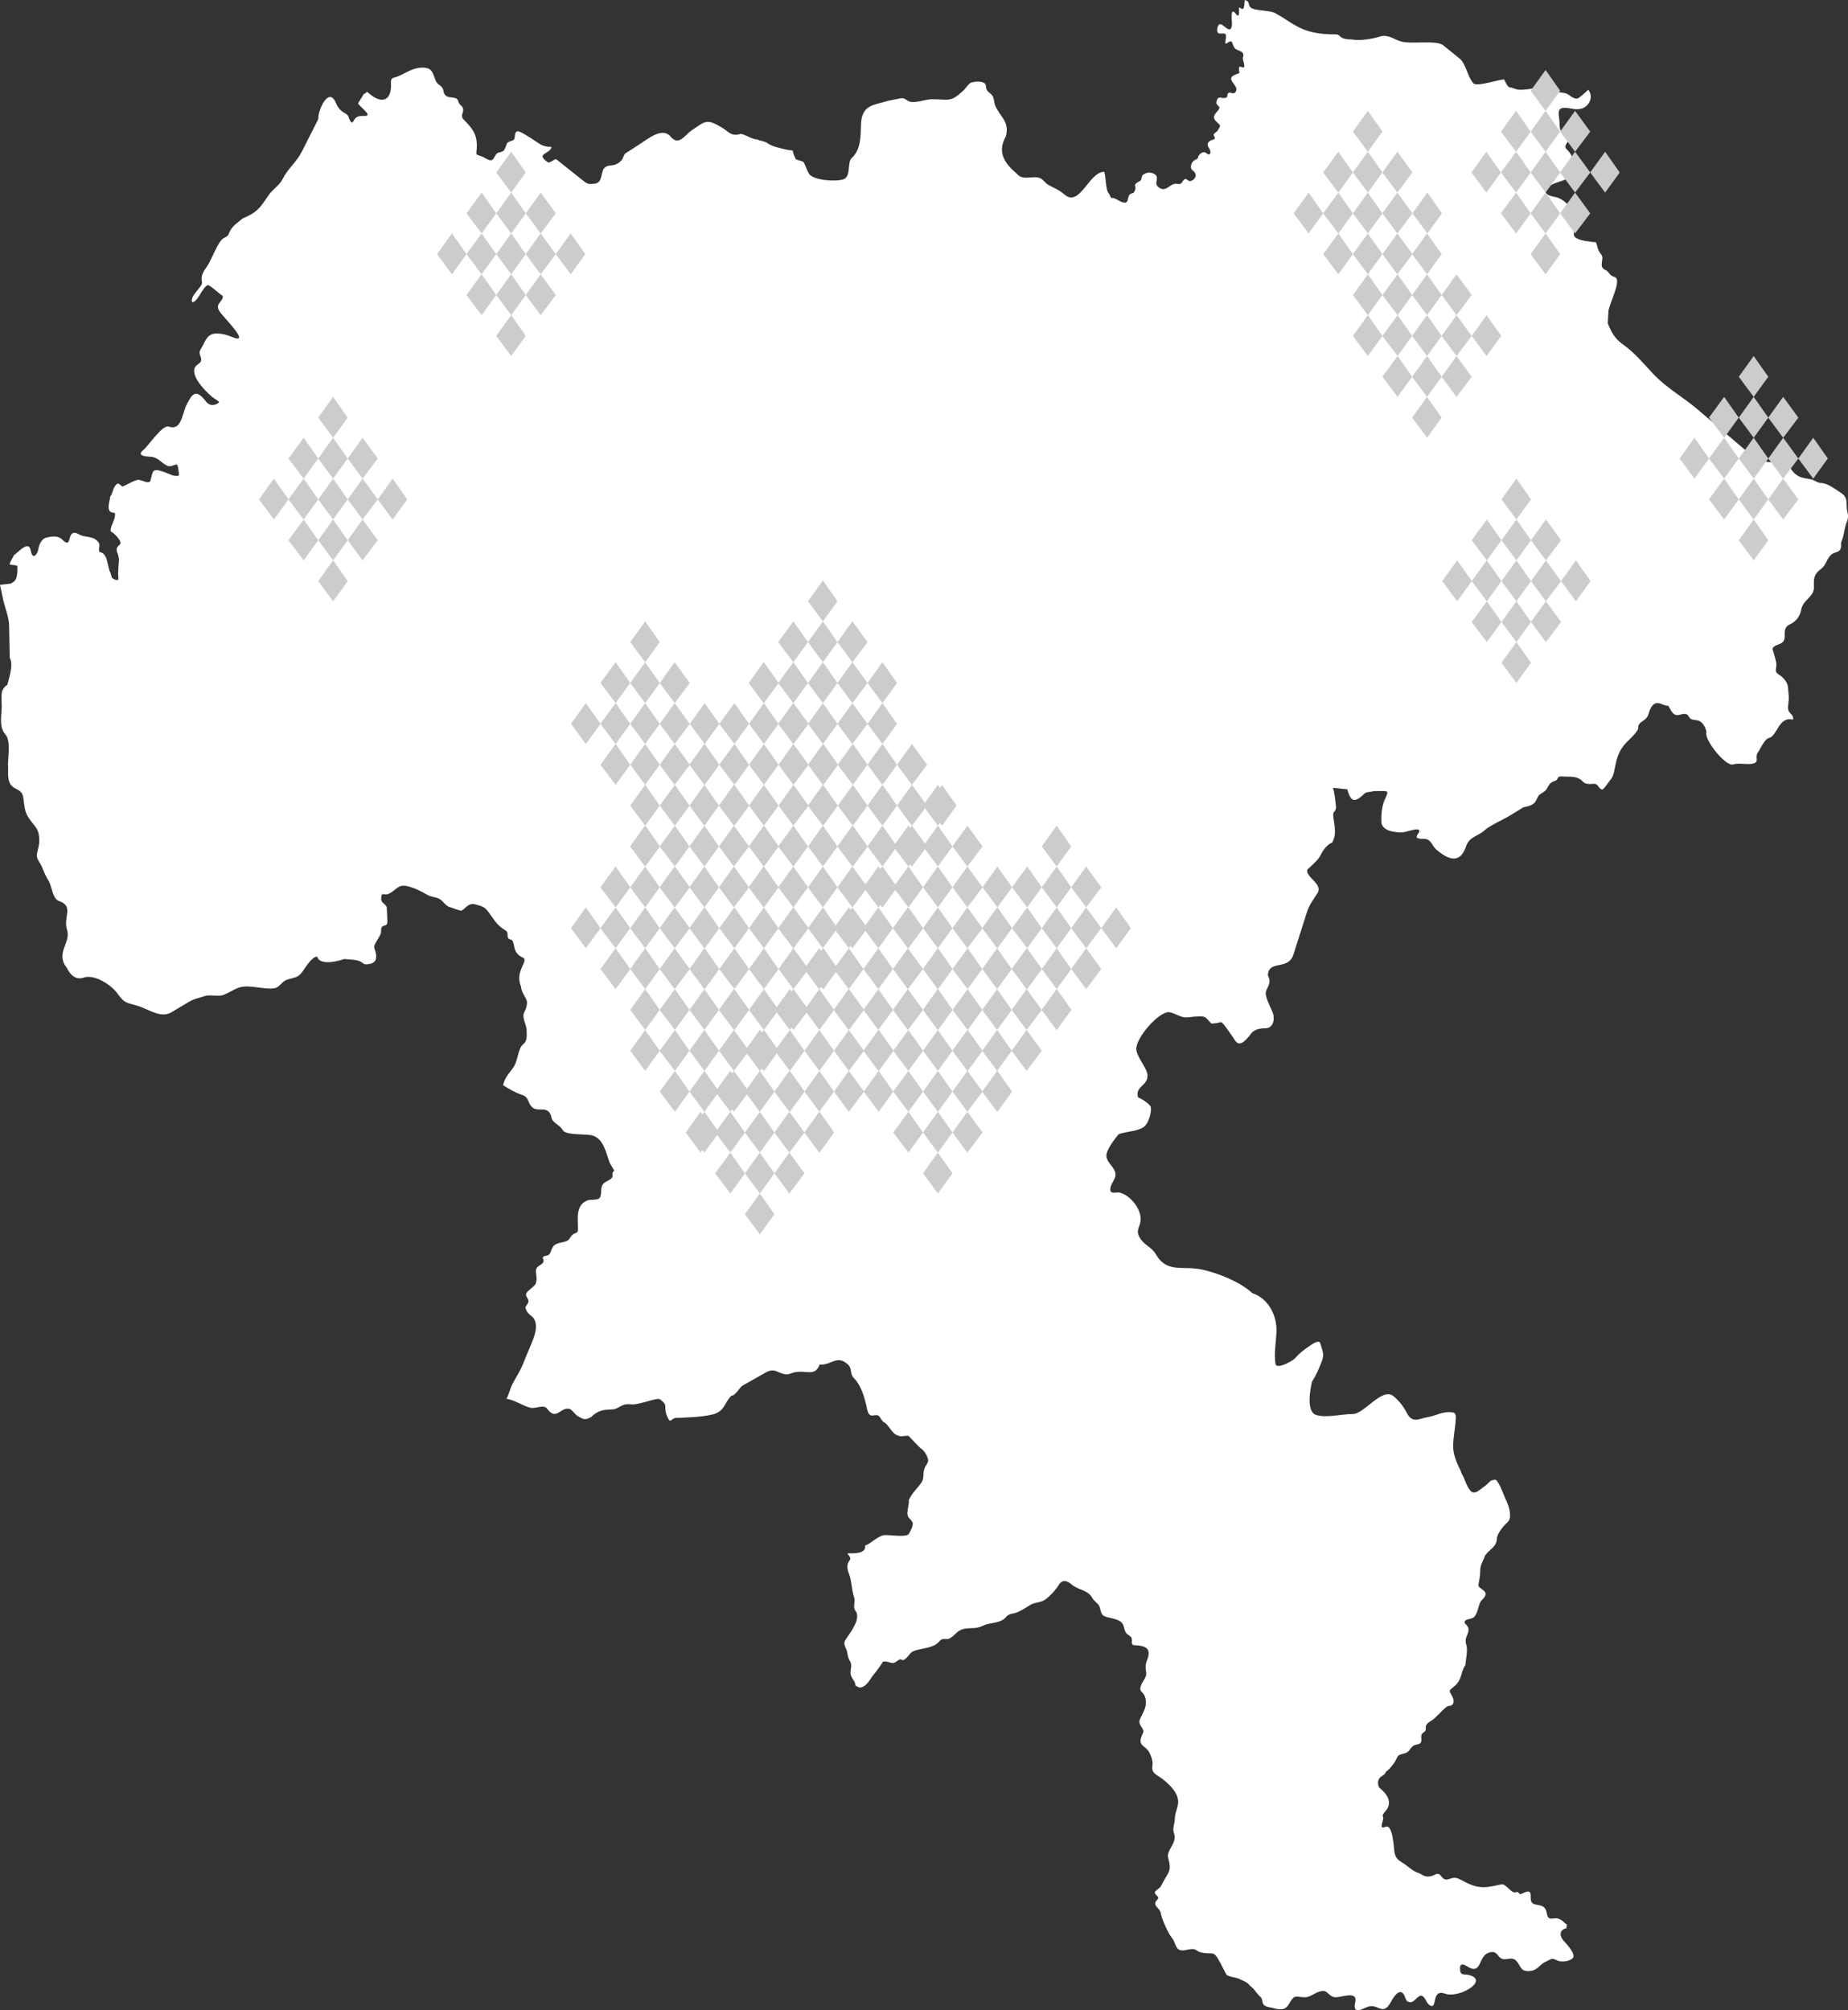 <?xml version="1.0" encoding="UTF-8"?>
<svg xmlns="http://www.w3.org/2000/svg" viewBox="0 0 293.92 319.72">
  <rect x="0" y="0" width="293.92" height="319.72" fill="#333333" stroke="none"/>
  <defs>
    <style>
      .cls-1 {
        fill: #fff;
        fill-rule: evenodd;
      }

      .cls-2 {
        isolation: isolate;
      }

      .cls-3 {
        fill: #ccc;
        mix-blend-mode: multiply;
      }
    </style>
  </defs>
  <g class="cls-2">
    <g id="Layer_2" data-name="Layer 2">
      <g id="Figuras">
        <g>
          <path class="cls-1" d="M1.87,92.77c-.27.09-1.19.16-1.87.24l.53,2.5c.32,1.28.9,2.72.92,4.04l.1,5.1c.66,1.06-.18,3.32-.39,4.3-.21.05-.68.51-.71.79-.32.08-.18,2.26-.18,2.6,0,1.53-.49,3.27.61,4.49.86.96.39,3.55.39,4.83.08.91-.1,1.7.18,2.6.46,1.5,1.99.97,2.24,2.52.18,1.12.15,2.07.75,3.09.92,1.58,1.81,1.64,1.81,3.88,0,.88-.36,1.57-.39,2.38-.02.51.67,1.3.87,1.89.36.86.52,1.28,1,2.07.57.93.59,2.85,1.67,3.21,2.41.82.61,2.61,1.26,4.57.68,2.03-1.9,3.71-.06,6.01.55,1.11,1.39,2.04,2.7,1.6,1.76-.6,4.44,1.2,5.39,2.54,1.08,1.52,1.37,1.41,3.15,1.93,1.8.53,3.71,2.07,5.43,1.04l2.71-1.62c1.02-.61,1.7-.62,2.79-1.02.76-.13,2.19.15,2.79-.12,2.13-.94,2.27-1.54,4.74-1.28.89.09,2.8.47,3.62.14.6-.24,1.01-1.06,1.79-1.3,1.43-.44,1.72-.23,2.66-1.64.39-.58,1.32-2.01,2.05-2.01.02.05-.01.05.06.06.4,1.4,3.38.67,4.25.32.73.07,2.09.08,2.68.45.52.33.47.45,1.14.37,1.14-.12,1.46-.77,1.2-1.85-.21-.88-.42-.8.04-1.62.24-.42.56-.92.75-1.34.14-.32,0-.74.18-1.06.26-.45.92-.04.89-.99l-.08-1.87c.06-.91-.96-.84-.9-1.75.07-1.16.43-.36,1.18-.71,1.34-.62,1.47-1.68,3.29-1.14,1.08.32,1.93.76,2.89,1.32.69.4,1.51.29,2.14.79.37.29.86,1,1.34,1.12.28.07,1.81.68,1.95.59.73-.46,1.02-1.17,1.99-1.04.85.24,1.52.31,2.07.99,1.1,1.36,1.31,2.2,2.85,3.15.61.38.27.67.47,1.22.11.31.56.22.69.43.33.56.23,1.32.65,1.91.86,1.2,1.78.38.98,2.11-.55,1.18-.75,2.06-.24,3.35.03.94.94,1.83.94,2.48,0,.56-.16,1.03-.41,1.5-.51.94.35,1.88.35,2.98,0,.81.14,1.64-.55,2.17-.79.61-.82,2.4-1.4,3.41-.67,1.16-1.45,1.6-1.79,3.09.8.55,2.07,1.25,2.99,1.54,1.12.35.88,1.13,1.51,1.85,1.01,1.15,2.74-.46,3.21,1.83.16.79,1.28,1.05,1.77,1.93.5.9,3.83.53,4.84.89,1.76.62,2.05,2.86,2.66,4.37l.7,1.19s-.09.09-.15.15c-.29.28.01.66-.2.95-.3.39-.73.49-1.14.77-.86.58-.43,1.49-.73,2.29-.24.65-1.51.36-2.05.57-1.92.76-1.5,2.89-1.5,4.59,0,.72-.48.51-.87.87-.42.39-.49.88-1.08,1.06-.71.22-1.22.19-1.81.61-.46.32-.55,1.35-.94,1.56-.24.13-1.05.11-.87.55.5,1.19-1.28.84-1.12,2.19.07.61.2,1.22-.04,1.81-.22.54-1.53,1.19-1.53,1.71,0,.45.39.68.39,1.08,0,.46-.62.77-.45,1.2.21.54.42.79.89,1.14,1.28.96.62,2.99.1,4.22-.52,1.21-1.01,2.43-1.51,3.65-.48,1.15-1.21,2.14-1.73,3.27-.27.58-.49,1.56-.81,2.03,1.3.2,2.47,1.07,3.74,1.42.86.24,2.21-.59,2.75.18,1.46,2.06,2.22-.51,3.64.06.34.14.82.88,1.24,1.12.86.49,1.07.68,2.09.14,1.07-1.07,1.95-1.17,3.34-1.22,1.13-.04,1.45-.99,2.89-.81,1.41.18,4.25-1.16,4.74-.79,1.39,1.04.49,1.1,1.08,2.58.61,1.54.6.41,1.48.37,1.89-.08,3.82-.11,5.65-.51,2.11-.46,1.92-1.81,3.15-3.03.6.06,1.29-1.32,1.77-1.6l3.13-1.77c.86-.49,1.45-.89,2.4-.45,2.12.97,1.7.02,3.68.02,1.42,0,2.38.51,3.03-1.12.09,0,.1-.09.16,0,1.72,0,2.49-1.39,4.03-.3,1.24.88.44,1.58,1.3,2.46,1.04,1.07,1.51,2.6,1.91,4.14.18.69.2,1.97,1.18,1.77,1.21-.25.91.53,1.65,1.08.66.26,1.18,1.58,1.91,1.97.81.44,1.13.18,1.97.18.08,0,1.71,1.83,2.05,2.05.5.33.85.94,1.04,1.5.21.59-.1.87-.37,1.34-.53.92-.07,1.76-.63,2.56-.67.94-1.53,1.71-2.01,2.78.08.57-.22,1.41-.22,2.07,0,.72.37.81.73,1.32.39.56-.25,1.46-.49,1.97-.28.59-2.91.2-3.6.2-.75,0-.92.21-1.51.53-.5.28-1.33,1.03-1.85,1.12.21,1.4-1.93,1.26-2.81,1.26.03.19.67.68.37,1.06-.55.71-.44,1.37-.14,2.17.46,1.22.41,2.54.83,3.8.25.75-.3,1.48.26,2.19.44.55.15,1.67-.2,2.23-.43.95-.95,1.52-1.48,2.38-.41.68.23,1.28.33,1.97.11.71.13.8.47,1.42.4.74-.13,1.42.1,2.17.22.7.62.78.75,1.66l.61.3c.94,0,1.54-1.04,2.01-1.73.21-.31.5-.6.73-.93.35-.5.69-.93,1-1.46.66-.14.99.2,1.61.2.5,0,.97-.77,1.32-.53.61.41,1.25-1.02,1.79-1.28,1.19-.56,3.25-.47,4.17-1.54.48-.56.69-.45,1.38-.45.58,0,1.31-1.01,1.93-1.36,1.15-.64,2.36-.09,3.64-.73.99-.5,2.04-.38,3.01-.85,1.05-.51.49-.89,2.01-1.16.67-.12,1.85-.86,2.44-1.24.69-.46,1.36-.42,2.09-.71.83-.33,2.11-1.78,2.58-2.56.58-.96,1.36-.66,2.03-.08,1.1.96,2.58.82,3.31,2.17.34.62.98.81,1.18,1.48.26.87.16,1.29,1.18,1.56.78.2,1.61.29,2.22.79.48.39.44,1.15.73,1.64.29.48.84.47.96,1.02.07.32-.15.98.35,1.01,1.66.07,2.89.34,2.07,2.4-.26.65-.27,1.17-.14,1.85.16.82-.56,1.43-.83,2.19-.36,1.01.33.88.63,1.73.5,1.42-.22,2.37-.77,3.57-.45.97.81,1.55.49,2.19-1.16,2.32.44,1.79,1.1,3.35.29.68.49,1.21.37,1.99-.15,1.03.6,1.29,1.26,1.75,1.19.84,2.63,2.15,2.83,3.59.14,1.02-.51,1.9-.51,2.92,0,.85-.43,1.57-.14,2.38.57,1.59-1.27,2.66-.92,3.92.59,2.16.08,2.1-.94,4.08-.41.8-.36.57-1.02,1.14-.47.41.19.73.35,1.01.17.27-.36.56-.43.83-.19.75.75.89.89,1.83.12.83,1.17,3.14,1.71,3.78.75.89.49,2.17,1.91,2.03.47-.05,1.06-.24,1.53-.2.45.04.65.38,1.08.49,2.17.57,2-.6,3.25,1.79.3.58.6,1.16.9,1.73.21.4,1.57.47,2.07.73.57.3,1.13.43,1.55.91.24.27.64.54.85.83.35.5.68.84,1.06,1.22.22.22.17.7.33,1,.2.36.61.48,1,.55,1.15.2,2.35.85,3.11-.51.95-1.69,1.05-1.08,2.54-1.08,1.05,0,1.82-1.04,3.01-1,.6.02.87.91,1.81,1,.88.08,3.62-1.13,3.19.77-.47,2.05,1.01,1.14,1.93.77,1.71-.69,2.43,1.68,3.78-.87.25-.47,1.15-2.03,1.87-1.3.52.53.28,1.5,1.32,1.4.58-.06,1.19-1.3,1.77-.97.6.34.61,1.22,1.3,1.54,1.12.52.1-2.71,2.32-1.91,2.16.78,6.88-1.97,3.99-2.92-.94-.31-1.64.23-1.61-1.16.02-1.17,1.1-.22,1.61,0,1.77.75,1.38-1.79,2.81-2.38,1.61-.66,1.44.82,2.46.97.74.1,1.41-.39,2.03.24.77.77.62,1.72,2.01,1.66,1.48-.07,1.6-1,2.68-1.48.93-.41.88-.7,1.89-.2.64.32,1.96.12,2.44-.39.57-.62-1.06-2.31-1.46-2.76-.87-1-.45-1.85.45-1.98l.06-.6c-.58-.35-.54-.64-1.34-.93-.8-.29-1.62.56-1.85-.87-.35-2.19-2.63-.47-2.56-2.52.05-1.29-.46-1.01-1.46-.57-.52.23-.31-.47-.92-.24-.68.26-1.56-1.41-2.26-1.26-2.35.5-3.46.82-5.73-.34l-1-.51c-1.38-.7-1.88.83-2.83-.41-.63-.82-.87-.19-1.77-.02-1.02.19-1.27-.37-2.11-.61-.79-.3-1.64-1.16-2.42-1.62-.8-.46-1.09-.93-1.2-1.85-.07-.55-.25-4.22-1.34-3.8-1.37.53-.17-1.03-.47-1.62-.17-.33.45-.86.65-1.16.84-1.28-.1-2.52-1.06-3.29-.46-.37-.51-1.35,0-1.79.36-.31.73-.41.89-.87.71-.53,1.42-1.44,1.77-2.25.38-.87,1.38-.38,1.95-1.18.34-.48.62-.85,1.24-.93,1.15-.13.42-1.19.77-1.66.35-.47.67-.28.61-.99-.04-.53.45-.88.89-1.12.73-.4,2.26-2.35,2.73-2.35.9,0,.99-.81.59-1.54-.53-.96-.61-.82.3-1.56,1.35-1.1.99-2.28,1.79-3.39.07-.89.42-2.35.16-3.19-.38-1.25.32-1.49.35-2.48.02-.58-.64-.86-.63-1.16.02-.58,1.15-.4,1.55-.87.67-.77.64-2.14,1.2-2.66,1.64-1.53-.68-1.67-.55-2.42.12-.72.28-1.4.28-2.15,0-1.16.46-1.53.77-2.5.77-1.08,1.84-1.34,1.89-2.74.02-.68,1.05-2.02,1.55-2.42.56-.45.58-.99.51-1.68-.1-.91-.4-1.52-.75-2.29-.35-.79-.89-2.45-1.53-2.96l-.67.14c-.35.24-.61.59-.96.85l-.77.57c-.37.28-.63.52-1.12.49-.72-.04-1.29-1.81-1.55-2.4-.14-.31-.41-.69-.45-.99-.66-1.31-1.28-2.71-1.22-4.2.05-1.33.32-2.66.41-4,.07-1.03-.09-1.18-1.14-1.18-1.19,0-2.23.65-3.42.81-1.57.35-2.4.96-3.29-.81-.45-.9-1.32-1.99-2.11-2.58-1.8-1.35-4.6,2.88-6.41,2.88s-4.24.67-5.86.14c-1.57-.52-.92-4.06-.63-5.3.71-1.07,1.11-2.09,1.57-3.25.46-1.16.02-1.77-.24-2.8-.17-.7-1.28.08-1.65.34-.95.66-1.61,1.11-2.38,2.01-.31.36-2.95,1.89-3.11.87-.26-1.68.1-3.48.16-5.18.08-2.51-1.33-5.26-3.84-6.05-1.99-1.84-5.47-3.2-8.03-3.76-2.97-.66-5.52.65-7.3-2.4-.75-1.29-2.03-1.49-2.7-2.9-.5-1.06.23-1.56.26-2.54.14-1.79-1.65-3.98-3.32-4.39-.48-.12-1.5.33-1.5-.49,0-.9.83-1.59.83-2.36,0-1.09-1.2-1.69-1.44-2.82-.2-.96,1.33-2.89,1.95-3.63,1.18-.44,3.31-.44,4.17-1.3.59-.59,1.1-2.19.92-3.03-.08-.4-1.56-1.41-1.99-1.48-.59-1.77,1.48-1.82,1.48-3.47,0-1.15-1.51-2.68-1.77-4.04-.35-1.8,3.72-6.38,5.29-6.07.78.15,1.82.83,2.56.83.55,0,1.04-.12,1.55-.14,1.62-.06,1.46-.07,2.44,1.04.17.2,1.41-.11,1.67-.16.64.52,1.16,1.5,1.67,2.15.5.63.76,1.66,1.75,1.06.31-.18,1.03-.95,1.22-1.26.49-.79,1.49-.97,2.38-.97,1.17,0,1.54-1.33,1.18-2.42-.24-.72-1.41-2.71-1.08-3.51.43-1.04.82-1.36.28-2.52.17-2.51,3.24-.67,4.07-3.29l2.09-6.56c.45-1.43.99-2.01,1.73-3.19.92-1.46-1.85-2.47-1.63-3.72.68-.68,1.85-1.59,2.22-2.5.22-.52,1.15-1.74,1.75-1.79.47-1.05.47-1.29.41-2.48-.02-.45-.39-2.08-.18-2.33.46-.51.4-.7.33-1.38-.03-.34-.26-2.26-.41-2.33,0-.07-.04-.13,0-.2.74,0,1.64.2,2.24.2.53,1.85,1.07,2.36,2.72.71.34-.34.99-.23,1.46-.41,2.58,0,2.51-.27,1.73,1.5-.4.89-.53,2.43-.47,3.45.05.89,1,1.35,1.75,1.48,1.54.27,1.63.15,2.95-.18.4-.1,1.91-.5,1.08.61-.57.76.36.73.96.73,1.19,0,1.31,1.15,2.03,1.75,1.76,1.47,3.7,2.42,4.7-.57.53-1.59,2.02-1.61,2.99-2.58.61-.61,3.22-1.82,3.97-2.29l2.14-1.32c.8-.17,1.67-.31,2.05-1.12.3-.64.31-.81.94-1.16,1.18-.66.71-1.52,2.05-1.93.41-.13.32-.38.59-.63.15-.14.9-.04,1.12-.04,1.04,0,2.01,0,2.72.79.41.47,1.13.39,1.69.35.8-.05.73.75,1.36.91.25.06,1.09-1.27,1.34-1.56.38-.43.47-.89.61-1.44.27-1.36.46-2.49,1.24-3.65.72-1.06,1.84-1.76,2.48-2.84.15-.26.02-.56.16-.79.44-.74,1.26-.68,1.57-1.75.21-.72.61-1.8,1.51-1.71.55.05.95.43,1.63.43.34.53.68,1.48,1.4,1.48.48,0,1.1-.36,1.57-.1.28.15.31.54.63.71.54.28,1.09.05,1.63.51.42.36.9,1.23.81,1.77-.19,1.18,3.07,5.3,4.27,4.95.94-.28,2.02.05,2.97-.1,1.34-.21.43-.95.9-1.68.43-.66,1.14-2.27,1.81-2.42,1.37-.32,1.54-3.51,3.84-2.92.12-.65-.28-.79-.61-1.24-.37-.49-.06-1.43-.06-2.11s-.1-1.24-.14-1.87c-.04-.68-.76-1.53-1.3-1.85-.24-.14-.63-.42-.63-.73,0-.51.17-.72.06-1.32-.14-.73-.38-1.36-.55-2.01-.16-.58,1.09-.86,1.42-1.06,1.1-.69-.26-2.32,1.4-3.01.8-.34,1.56-1.28,1.71-2.25.26-1.65,2.03-1.99,2.03-3.59,0-.77-.1-1.37.28-2.05.41-.73,1.07-.82,1.55-1.73.36-.67.65-1.46,1.48-1.73.61-.2.89-.25,1-.93.07-.4-.1-.51.1-.95.41-.92.39-1.98.82-3.02.47-1.21-.03-1.33-.03-2.58,0-.95-.06-1.48-.89-2.03-.68-.45-2.14-1.53-3.01-1.56-.9-.03-1.12-.48-1.81-.61-.97-.19-1.64-.18-2.44-.83-.88-.71-.71-1.48-2.01-1.64l-3.99-.49-9.42-8.04c-2.39-2.06-5.05-3.48-7.2-5.77-1.39-1.48-3.04-3.44-4.64-4.55-1.37-.95-1.95-1.89-2.58-3.49l.1-1.79c0-1.15,2.31-5.24.96-5.58-.84-.21-.82-.85-1.46-1.12-1.16-.5-.1-1.71-.61-2.4-.37-.51-.51-.71-.67-1.36-.24-.98-.15-.5-1.14-.75-.53-.03-2.4-.28-2.56-.99-.16-.69.38-1.51.24-2.33-.31-1.77-1.63-3.5-3.38-3.8-1.86-.33-1.72-1.23-.22-2.01.9-.47,3.18-.7,3.11-2.11-.04-.82.24-1.96-.28-2.66-.56-1.03-1.31-.76-.43-2.03.93-1.35-1.06-1.18-1.24-1.93-.12-.53-.07-1.23-.16-1.79-.1-.64-.23-1.5.61-1.6.98-.11,1.78.39,2.85.14,1.29-.3,2.1-1.87,1.18-3.03l-.9.81c-.56.39-.64.74-1.32.53-.44-.14-.7-.45-1.08-.65-.88-.47-2.23-.05-2.91-.75-.54-.55-.96-.56-1.77-.34-.9.25-2.16.45-3.09.39-.48-.03-.89-.33-1.46-.37-.31-.08-.72-.96-.85-1.26-.8,0-4.38,1.21-4.9.61-.99-1.14-1.13-3.08-2.22-3.96l-2.56-2.07c-1.17-.94-5.3-.07-6.95-.69-.99-.37-1.96-1.06-3.05-.73-1.24.38-3.19.73-4.51.49-.6-.02-1.39-.05-1.83-.43-.34-.29-.35-.39-.87-.39-1.31,0-2.19-.05-3.46-.32-2.62-.54-3.94-1.93-6.1-3.07-.93-.49-3.25-.31-3.88-.89-.49-.45-.04-1-.95-1.17-.02.49-.04,1.1-.19,1.31-.26.36-.48-.27-.71-.06-.04.04.22,1.88-.49.95-1.02-1.34-.55,1.29-.63,1.83-.22,1.53-1.3-.2-1.85-.2-.5,0-.63,1.25-.33,1.42.28.16.74,0,1.06.1.5.15-.24,1.82.24,1.54,1.1-.65.76-.25,1.22.61.38.7,1.8.43,1.42,1.6-.13.39.53,1.62.02,1.62-.22,0-.63-.38-.65.12-.04,1.06.42.6-.65,1.04-1.75.72.95,1.8.04,2.8-.35.39-.89-.22-1.16.18-.13.2-.01.57-.3.67-.73.26-1.27-.56-1.53.69-.11.51.64.61.45,1.04-.23.53-1.33,1.14-.55,1.97.78.82.9.55.29,1.54-.15.25-.83.48-.57.85.55.78-.63.39-.96,1.12-.23.51.39.87.39,1.44,0,.51-.38.41-.65.16-.4-.37-1.03.03-1.24.45-.1.21-.04.4-.28.49-.21.08-.57.3-.69.49-.25.42-.42.95.02,1.3.29.23.62.59.47,1-.17.5-.83.98-1.28.53-.39-.39-.67.07-.9.43-.13.21-.37.28-.73.2-1.14-.26-1.79,1.65-3.11.41-.41-.38-.1-.92-.12-1.4-.02-.59-.85-.81-1.32-.81-.02,0-.81.14-1.02.51-.14.26-.09.68-.33.81-1.47.78-.36.64-.92,1.73-.19.36-.63.17-.85.59-.3.6-.01,1.38-1.1,1.06-.43-.13-1.14-.67-1.53-.67-.08,0-.17,0-.23,0l-.32-.68c-.56-.42-.46-2.78-.77-3.47-2.41,0-3.86,5.66-6.26,3.65-.98-.83-1.48-.95-2.6-1.56-.52-.28-.76-.79-1.24-1.04-.64-.34-1.47-.12-2.2-.12-1.12,0-1.17-.25-1.93-.93-1.84-1.63-2.7-3.35-1.4-5.64.64-2.4-1.01-3.16-1.71-4.93-.2-.5-.13-1.09-.43-1.52-.45-.65-.98-.56-1.04-1.58-.06-.87-1.75-.73-2.36-.51-.37.13-.85.91-1.18,1.22-2.12,1.99-2.28,1.42-5.02,1.42-1.19,0-2.94.83-3.9.22-.55-.35-.61-.47-1.3-.33l-1.75.35c-2.24.71-4.23.56-4.35,3.72-.07,1.89,0,4.06-1.46,5.36-.81.72-.05,2.94-1.34,3.41-1.15.42-4.51.18-5.35-.73-.42-.46-.81-1.87-1.02-2.03-.24-.18-1.13-.31-1.2-.45-1.09-2.06.49-.98-2.14-1.66-.89-.23-1.58-.34-2.36-.87-.6-.41-1.21-.33-1.59-.59-.94,0-2.3-1.01-2.75-.87-1.42.44-1.87-.4-2.91-1.02-2.51-1.51-2.64-1-4.86.47-1.03.68-2,2.56-3.32.95-1.26-1.54-3.53.33-4.82,1.16l-2.32,1.5c-.33.21-.36.81-.65,1.12-1.25,1.33-2.04.36-2.85,1.36-.43.77-.24,2.2-1.36,2.35-1.18.16-1.23.06-2.22-.73l-3.88-3.09c-.34-.27-1.04.72-1.5.37-.36-.28-1.06-.8-.59-1.18.31-.25,1.24-.68,1.24-1.16-.07-.01-.04,0-.06-.06-1.36,0-1.77-.46-2.79-1.12-.36-.23-2.18-1.44-2.52-1.36-.68.16-.24,1.24-.71,1.42-1.33.51-.74.23-1.38,1.48-.27.53-.8.33-1.2.63-.3.23-.47.94-.81,1.06-.44.17-1.13-.43-1.61-.59-1.11-.37-.84-.2-.79-1.22.14-2.41-.73-3.24-2.24-4.81-.32-.7.27-1,.04-1.64-.19-.51-.59-.49-.73-1.08-.27-1.15-2.11,0-2.36-1.66-.14-.91-.91-.87-1.22-1.6-.48-1.13-.48-2.11-2.07-2.11s-2.53.79-3.88,1.36c-.93.39-1.23.11-1.18,1.24.11,2.34-1.16,3.33-3.21,1.73-1.04-.81-.3-.42-1.1-.14l-.92,1.48c.15.49,2.42,2.01,1.1,2.01-.51,0-1.11-.03-1.5.34-.34.33-.47,1.08-.83.49-.39-.64-.12-.85-.9-1.28-.73-.4-1.09-.88-1.42-1.66-1.14-2.66-2.91,1.35-2.77,2.6l-2.6,5.14c-.9,1.78-2.23,2.7-3.09,4.43-.51,1.03-1.61,1.61-2.3,2.66-1.36,2.04-1.8,2.64-4.09,3.61-.63.58-1.32.96-1.79,1.68-.63.96-.12.9-1.2,1.44-.88.44-1.94,3.52-2.6,4.43-.7.97-1.06,1.55-.83,2.6.14.65-2.07,2.25-1.55,3.15.89,0,1.56-2.35,2.46-2.72.27-.11,2.12,1.66,2.38,1.69.16.97-1.41,1.25-.45,2.56.41.71,5.18,5.37,1.93,4-.8-.34-1.58-.55-2.5-.55-1.53,0-1.77,1.36-2.46,2.46-.52.83.19,1.21.04,1.85-.15.63-1.1.61-1.1,1.62,0,1.48,1.85,3.27,2.87,4.16.22.19,1.15.74,1.1.81-.23.36-.98.56-1.38.43-.57-.19-.75-.61-1.12-1.02-1.47-1.62-2.01-.24-2.79,1.24-.6,1.47-.79,3.93-2.71,3.25-1.02-.36-3.29,3.12-4.01,3.69-1.19.92.23,1.07,1,1.1,1.37.06,1.83,1.07,2.85,1.48.55.22,1.3-.4,1.48-.2.15.17.33,1.49.29,1.73-.97.2-1.59-.34-2.5-.63-1.87-.61-1.61,0-2.03,1.4-.21.7-1.35-.1-1.91-.1-.67,0-2.43,1.14-2.56,1.06-.47-.27-.6-.8-1.12-.14-.42.53-.42,1.31-.81,1.73-.1.99-.82,2.6.67,2.6.03.05.02.05.08.06.15,1.07-.85,2.08-.67,2.9.41.12,1.98,1.65,1.44,2.09-1.08.88-.06,1.33-.14,2.54l-.12,1.81c-.05.84.4,1.71-.79,1.08-.36-.19-.29-.7-.47-1.02-.47-.82-.33-3.06-1.69-3.23-.35-.79.48-1.13-.61-1.97-.68-.53-1.88-.38-2.62-.81-2.28-1.33-.87,2.72-2.79.73-.72-.61-1.63-.43-2.46-.24-.78.18-1.21,1.25-1.3,1.99-.04.3-.46,1.15-.83.87-.4-.31-.24-1.18-.69-1.44-.61-.34-1.82,1.06-2.34,1.38-.04.25-.87,1.41-.59,1.5.2.06,1.16.05,1.16.28,0,.95.05,2.29-.92,2.62Z"/>
          <g>
            <path class="cls-3" d="M69.51,40.42l2.37-3.3,2.32,3.3-2.32,3.2-2.37-3.2ZM74.19,33.93l2.41-3.3,2.32,3.3-2.32,3.2-2.41-3.2ZM74.19,40.42l2.41-3.3,2.32,3.3-2.32,3.2-2.41-3.2ZM74.19,46.92l2.41-3.3,2.32,3.3-2.32,3.2-2.41-3.2ZM78.93,27.43l2.37-3.3,2.32,3.3-2.32,3.2-2.37-3.2ZM78.93,33.93l2.37-3.3,2.32,3.3-2.32,3.2-2.37-3.2ZM78.93,40.42l2.37-3.3,2.32,3.3-2.32,3.2-2.37-3.2ZM78.93,46.92l2.37-3.3,2.32,3.3-2.32,3.2-2.37-3.2ZM78.93,53.42l2.37-3.3,2.32,3.3-2.32,3.2-2.37-3.2ZM83.62,33.93l2.37-3.3,2.41,3.3-2.41,3.2-2.37-3.2ZM83.62,40.42l2.37-3.3,2.41,3.3-2.41,3.2-2.37-3.2ZM83.62,46.92l2.37-3.3,2.41,3.3-2.41,3.2-2.37-3.2ZM88.4,40.42l2.37-3.3,2.32,3.3-2.32,3.2-2.37-3.2Z"/>
            <path class="cls-3" d="M41.19,79.42l2.37-3.3,2.32,3.3-2.32,3.2-2.37-3.2ZM45.88,72.92l2.41-3.3,2.32,3.3-2.32,3.2-2.41-3.2ZM45.88,79.42l2.41-3.3,2.32,3.3-2.32,3.2-2.41-3.2ZM45.88,85.92l2.41-3.3,2.32,3.3-2.32,3.2-2.41-3.2ZM50.61,66.42l2.37-3.3,2.32,3.3-2.32,3.2-2.37-3.2ZM50.61,72.92l2.37-3.3,2.32,3.3-2.32,3.2-2.37-3.2ZM50.61,79.42l2.37-3.3,2.32,3.3-2.32,3.2-2.37-3.2ZM50.61,85.92l2.37-3.3,2.32,3.3-2.32,3.2-2.37-3.2ZM50.61,92.42l2.37-3.3,2.32,3.3-2.32,3.2-2.37-3.2ZM55.3,72.92l2.37-3.3,2.41,3.3-2.41,3.2-2.37-3.2ZM55.3,79.42l2.37-3.3,2.41,3.3-2.41,3.2-2.37-3.2ZM55.3,85.92l2.37-3.3,2.41,3.3-2.41,3.2-2.37-3.2ZM60.08,79.42l2.37-3.3,2.32,3.3-2.32,3.2-2.37-3.2Z"/>
            <path class="cls-3" d="M205.76,33.93l2.37-3.3,2.32,3.3-2.32,3.2-2.37-3.2ZM210.45,27.43l2.41-3.3,2.32,3.3-2.32,3.2-2.41-3.2ZM210.45,33.93l2.41-3.3,2.32,3.3-2.32,3.2-2.41-3.2ZM210.45,40.42l2.41-3.3,2.32,3.3-2.32,3.2-2.41-3.2ZM215.18,20.93l2.37-3.3,2.32,3.3-2.32,3.2-2.37-3.2ZM215.18,27.43l2.37-3.3,2.32,3.3-2.32,3.2-2.37-3.2ZM215.18,33.93l2.37-3.3,2.32,3.3-2.32,3.2-2.37-3.2ZM215.18,40.42l2.37-3.3,2.32,3.3-2.32,3.2-2.37-3.2ZM215.18,46.92l2.37-3.3,2.32,3.3-2.32,3.2-2.37-3.2ZM219.87,27.43l2.37-3.3,2.41,3.3-2.41,3.2-2.37-3.2ZM219.87,33.93l2.37-3.3,2.41,3.3-2.41,3.2-2.37-3.2ZM219.87,40.42l2.37-3.3,2.41,3.3-2.41,3.2-2.37-3.2ZM224.65,33.93l2.37-3.3,2.32,3.3-2.32,3.2-2.37-3.2Z"/>
            <path class="cls-3" d="M234.03,27.43l2.37-3.3,2.32,3.3-2.32,3.2-2.37-3.2ZM238.72,20.93l2.41-3.3,2.32,3.3-2.32,3.2-2.41-3.2ZM238.72,27.43l2.41-3.3,2.32,3.3-2.32,3.2-2.41-3.2ZM238.72,33.93l2.41-3.3,2.32,3.3-2.32,3.2-2.41-3.2ZM243.45,14.43l2.37-3.3,2.32,3.3-2.32,3.2-2.37-3.2ZM243.45,20.93l2.37-3.3,2.32,3.3-2.32,3.2-2.37-3.2ZM243.45,27.43l2.37-3.3,2.32,3.3-2.32,3.2-2.37-3.2ZM243.45,33.93l2.37-3.3,2.32,3.3-2.32,3.2-2.37-3.2ZM243.45,40.42l2.37-3.3,2.32,3.3-2.32,3.2-2.37-3.2ZM248.14,20.93l2.37-3.3,2.41,3.3-2.41,3.2-2.37-3.2ZM248.14,27.43l2.37-3.3,2.41,3.3-2.41,3.2-2.37-3.2ZM248.14,33.93l2.37-3.3,2.41,3.3-2.41,3.2-2.37-3.2ZM252.92,27.43l2.37-3.3,2.32,3.3-2.32,3.2-2.37-3.2Z"/>
            <path class="cls-3" d="M215.18,53.42l2.37-3.3,2.32,3.3-2.32,3.2-2.37-3.2ZM219.87,46.92l2.41-3.3,2.32,3.3-2.32,3.2-2.41-3.2ZM219.87,53.42l2.41-3.3,2.32,3.3-2.32,3.2-2.41-3.2ZM219.87,59.92l2.41-3.3,2.32,3.3-2.32,3.2-2.41-3.2ZM224.6,40.42l2.37-3.3,2.32,3.3-2.32,3.2-2.37-3.2ZM224.6,46.92l2.37-3.3,2.32,3.3-2.32,3.2-2.37-3.2ZM224.6,53.42l2.37-3.3,2.32,3.3-2.32,3.2-2.37-3.2ZM224.6,59.92l2.37-3.3,2.32,3.3-2.32,3.2-2.37-3.2ZM224.6,66.42l2.37-3.3,2.32,3.3-2.32,3.2-2.37-3.2ZM229.29,46.92l2.37-3.3,2.41,3.3-2.41,3.2-2.37-3.2ZM229.29,53.42l2.37-3.3,2.41,3.3-2.41,3.2-2.37-3.2ZM229.29,59.92l2.37-3.3,2.41,3.3-2.41,3.2-2.37-3.2ZM234.07,53.42l2.37-3.3,2.32,3.3-2.32,3.2-2.37-3.2Z"/>
            <path class="cls-3" d="M229.39,92.42l2.37-3.3,2.32,3.3-2.32,3.2-2.37-3.2ZM234.07,85.92l2.41-3.3,2.32,3.3-2.32,3.2-2.41-3.2ZM234.07,92.42l2.41-3.3,2.32,3.3-2.32,3.2-2.41-3.2ZM234.07,98.92l2.41-3.3,2.32,3.3-2.32,3.2-2.41-3.2ZM238.81,79.42l2.37-3.3,2.32,3.3-2.32,3.2-2.37-3.2ZM238.81,85.92l2.37-3.3,2.32,3.3-2.32,3.2-2.37-3.2ZM238.81,92.42l2.37-3.3,2.32,3.3-2.32,3.2-2.37-3.2ZM238.81,98.92l2.37-3.3,2.32,3.3-2.32,3.2-2.37-3.2ZM238.81,105.41l2.37-3.3,2.32,3.3-2.32,3.2-2.37-3.2ZM243.5,85.92l2.37-3.3,2.41,3.3-2.41,3.2-2.37-3.2ZM243.5,92.42l2.37-3.3,2.41,3.3-2.41,3.2-2.37-3.2ZM243.5,98.92l2.37-3.3,2.41,3.3-2.41,3.2-2.37-3.2ZM248.28,92.42l2.37-3.3,2.32,3.3-2.32,3.2-2.37-3.2Z"/>
            <path class="cls-3" d="M267.13,72.92l2.37-3.3,2.32,3.3-2.32,3.2-2.37-3.2ZM271.81,66.42l2.41-3.3,2.32,3.3-2.32,3.2-2.41-3.2ZM271.81,72.92l2.41-3.3,2.32,3.3-2.32,3.2-2.41-3.2ZM271.81,79.42l2.41-3.3,2.32,3.3-2.32,3.2-2.41-3.2ZM276.55,59.92l2.37-3.3,2.32,3.3-2.32,3.2-2.37-3.2ZM276.55,66.42l2.37-3.3,2.32,3.3-2.32,3.2-2.37-3.2ZM276.55,72.92l2.37-3.3,2.32,3.3-2.32,3.2-2.37-3.2ZM276.55,79.42l2.37-3.3,2.32,3.3-2.32,3.2-2.37-3.2ZM276.55,85.92l2.37-3.3,2.32,3.3-2.32,3.2-2.37-3.2ZM281.24,66.42l2.37-3.3,2.41,3.3-2.41,3.2-2.37-3.2ZM281.24,72.92l2.37-3.3,2.41,3.3-2.41,3.2-2.37-3.2ZM281.24,79.42l2.37-3.3,2.41,3.3-2.41,3.2-2.37-3.2ZM286.02,72.92l2.37-3.3,2.32,3.3-2.32,3.2-2.37-3.2Z"/>
            <g>
              <path class="cls-3" d="M90.81,115.12l2.37-3.3,2.32,3.3-2.32,3.2-2.37-3.2ZM95.5,108.62l2.41-3.3,2.32,3.3-2.32,3.2-2.41-3.2ZM95.5,115.12l2.41-3.3,2.32,3.3-2.32,3.2-2.41-3.2ZM95.5,121.62l2.41-3.3,2.32,3.3-2.32,3.2-2.41-3.2ZM100.24,102.12l2.37-3.3,2.32,3.3-2.32,3.2-2.37-3.2ZM100.24,108.62l2.37-3.3,2.32,3.3-2.32,3.2-2.37-3.2ZM100.24,115.12l2.37-3.3,2.32,3.3-2.32,3.2-2.37-3.2ZM100.24,121.62l2.37-3.3,2.32,3.3-2.32,3.2-2.37-3.2ZM100.24,128.12l2.37-3.3,2.32,3.3-2.32,3.2-2.37-3.2ZM104.93,108.62l2.37-3.3,2.41,3.3-2.41,3.2-2.37-3.2ZM104.93,115.12l2.37-3.3,2.41,3.3-2.41,3.2-2.37-3.2ZM104.93,121.62l2.37-3.3,2.41,3.3-2.41,3.2-2.37-3.2ZM109.71,115.12l2.37-3.3,2.32,3.3-2.32,3.2-2.37-3.2Z"/>
              <path class="cls-3" d="M90.81,147.61l2.37-3.3,2.32,3.3-2.32,3.2-2.37-3.2ZM95.5,141.11l2.41-3.3,2.32,3.3-2.32,3.2-2.41-3.2ZM95.5,147.61l2.41-3.3,2.32,3.3-2.32,3.2-2.41-3.2ZM95.5,154.11l2.41-3.3,2.32,3.3-2.32,3.2-2.41-3.2ZM100.24,134.61l2.37-3.3,2.32,3.3-2.32,3.2-2.37-3.2ZM100.24,141.11l2.37-3.3,2.32,3.3-2.32,3.2-2.37-3.2ZM100.24,147.61l2.37-3.3,2.32,3.3-2.32,3.2-2.37-3.2ZM100.24,154.11l2.37-3.3,2.32,3.3-2.32,3.2-2.37-3.2ZM100.24,160.61l2.37-3.3,2.32,3.3-2.32,3.2-2.37-3.2ZM104.93,141.11l2.37-3.3,2.41,3.3-2.41,3.2-2.37-3.2ZM104.93,147.61l2.37-3.3,2.41,3.3-2.41,3.2-2.37-3.2ZM104.93,154.11l2.37-3.3,2.41,3.3-2.41,3.2-2.37-3.2ZM109.71,147.61l2.37-3.3,2.32,3.3-2.32,3.2-2.37-3.2Z"/>
              <path class="cls-3" d="M128.55,128.12l2.37-3.3,2.32,3.3-2.32,3.2-2.37-3.2ZM133.24,121.62l2.41-3.3,2.32,3.3-2.32,3.2-2.41-3.2ZM133.24,128.12l2.41-3.3,2.32,3.3-2.32,3.2-2.41-3.2ZM133.24,134.61l2.41-3.3,2.32,3.3-2.32,3.2-2.41-3.2ZM137.98,115.12l2.37-3.3,2.32,3.3-2.32,3.2-2.37-3.2ZM137.98,121.62l2.37-3.3,2.32,3.3-2.32,3.2-2.37-3.2ZM137.98,128.12l2.37-3.3,2.32,3.3-2.32,3.2-2.37-3.2ZM137.98,134.61l2.37-3.3,2.32,3.3-2.32,3.2-2.37-3.2ZM137.98,141.11l2.37-3.3,2.32,3.3-2.32,3.2-2.37-3.2ZM142.67,121.62l2.37-3.3,2.41,3.3-2.41,3.2-2.37-3.2ZM142.67,128.12l2.37-3.3,2.41,3.3-2.41,3.2-2.37-3.2ZM142.67,134.61l2.37-3.3,2.41,3.3-2.41,3.2-2.37-3.2ZM147.45,128.12l2.37-3.3,2.32,3.3-2.32,3.2-2.37-3.2Z"/>
              <path class="cls-3" d="M119.08,108.62l2.37-3.3,2.32,3.3-2.32,3.2-2.37-3.2ZM123.77,102.12l2.41-3.3,2.32,3.3-2.32,3.2-2.41-3.2ZM123.77,108.62l2.41-3.3,2.32,3.3-2.32,3.2-2.41-3.2ZM123.77,115.12l2.41-3.3,2.32,3.3-2.32,3.2-2.41-3.2ZM128.51,95.62l2.37-3.3,2.32,3.3-2.32,3.2-2.37-3.2ZM128.51,102.12l2.37-3.3,2.32,3.3-2.32,3.2-2.37-3.2ZM128.51,108.62l2.37-3.3,2.32,3.3-2.32,3.2-2.37-3.2ZM128.51,115.12l2.37-3.3,2.32,3.3-2.32,3.2-2.37-3.2ZM128.51,121.62l2.37-3.3,2.32,3.3-2.32,3.2-2.37-3.2ZM133.2,102.12l2.37-3.3,2.41,3.3-2.41,3.2-2.37-3.2ZM133.2,108.62l2.37-3.3,2.41,3.3-2.41,3.2-2.37-3.2ZM133.2,115.12l2.37-3.3,2.41,3.3-2.41,3.2-2.37-3.2ZM137.98,108.62l2.37-3.3,2.32,3.3-2.32,3.2-2.37-3.2Z"/>
              <path class="cls-3" d="M119.08,141.11l2.37-3.3,2.32,3.3-2.32,3.2-2.37-3.2ZM123.77,134.61l2.41-3.3,2.32,3.3-2.32,3.2-2.41-3.2ZM123.77,141.11l2.41-3.3,2.32,3.3-2.32,3.2-2.41-3.2ZM123.77,147.61l2.41-3.3,2.32,3.3-2.32,3.2-2.41-3.2ZM128.51,128.12l2.37-3.3,2.32,3.3-2.32,3.2-2.37-3.2ZM128.51,134.61l2.37-3.3,2.32,3.3-2.32,3.2-2.37-3.2ZM128.51,141.11l2.37-3.3,2.32,3.3-2.32,3.2-2.37-3.2ZM128.51,147.61l2.37-3.3,2.32,3.3-2.32,3.2-2.37-3.2ZM128.51,154.11l2.37-3.3,2.32,3.3-2.32,3.2-2.37-3.2ZM133.2,134.61l2.37-3.3,2.41,3.3-2.41,3.2-2.37-3.2ZM133.2,141.11l2.37-3.3,2.41,3.3-2.41,3.2-2.37-3.2ZM133.2,147.61l2.37-3.3,2.41,3.3-2.41,3.2-2.37-3.2ZM137.98,141.11l2.37-3.3,2.32,3.3-2.32,3.2-2.37-3.2Z"/>
              <path class="cls-3" d="M109.71,121.62l2.37-3.3,2.32,3.3-2.32,3.2-2.37-3.2ZM114.4,115.12l2.41-3.3,2.32,3.3-2.32,3.2-2.41-3.2ZM114.4,121.62l2.41-3.3,2.32,3.3-2.32,3.2-2.41-3.2ZM114.4,128.12l2.41-3.3,2.32,3.3-2.32,3.2-2.41-3.2ZM119.13,108.62l2.37-3.3,2.32,3.3-2.32,3.2-2.37-3.2ZM119.13,115.12l2.37-3.3,2.32,3.3-2.32,3.2-2.37-3.2ZM119.13,121.62l2.37-3.3,2.32,3.3-2.32,3.2-2.37-3.2ZM119.13,128.12l2.37-3.3,2.32,3.3-2.32,3.2-2.37-3.2ZM119.13,134.61l2.37-3.3,2.32,3.3-2.32,3.2-2.37-3.2ZM123.82,115.12l2.37-3.3,2.41,3.3-2.41,3.2-2.37-3.2ZM123.82,121.62l2.37-3.3,2.41,3.3-2.41,3.2-2.37-3.2ZM123.82,128.12l2.37-3.3,2.41,3.3-2.41,3.2-2.37-3.2ZM128.6,121.62l2.37-3.3,2.32,3.3-2.32,3.2-2.37-3.2Z"/>
              <path class="cls-3" d="M109.71,154.11l2.37-3.3,2.32,3.3-2.32,3.2-2.37-3.2ZM114.4,147.61l2.41-3.3,2.32,3.3-2.32,3.2-2.41-3.2ZM114.4,154.11l2.41-3.3,2.32,3.3-2.32,3.2-2.41-3.2ZM114.4,160.61l2.41-3.3,2.32,3.3-2.32,3.2-2.41-3.2ZM119.13,141.11l2.37-3.3,2.32,3.3-2.32,3.2-2.37-3.2ZM119.13,147.61l2.37-3.3,2.32,3.3-2.32,3.2-2.37-3.2ZM119.13,154.11l2.37-3.3,2.32,3.3-2.32,3.2-2.37-3.2ZM119.13,160.61l2.37-3.3,2.32,3.3-2.32,3.2-2.37-3.2ZM119.13,167.11l2.37-3.3,2.32,3.3-2.32,3.2-2.37-3.2ZM123.82,147.61l2.37-3.3,2.41,3.3-2.41,3.2-2.37-3.2ZM123.82,154.11l2.37-3.3,2.41,3.3-2.41,3.2-2.37-3.2ZM123.82,160.61l2.37-3.3,2.41,3.3-2.41,3.2-2.37-3.2ZM128.6,154.11l2.37-3.3,2.32,3.3-2.32,3.2-2.37-3.2Z"/>
              <path class="cls-3" d="M100.24,134.61l2.37-3.3,2.32,3.3-2.32,3.2-2.37-3.2ZM104.93,128.12l2.41-3.3,2.32,3.3-2.32,3.2-2.41-3.2ZM104.93,134.61l2.41-3.3,2.32,3.3-2.32,3.2-2.41-3.2ZM104.93,141.11l2.41-3.3,2.32,3.3-2.32,3.2-2.41-3.2ZM109.66,121.62l2.37-3.3,2.32,3.3-2.32,3.2-2.37-3.2ZM109.66,128.12l2.37-3.3,2.32,3.3-2.32,3.2-2.37-3.2ZM109.66,134.61l2.37-3.3,2.32,3.3-2.32,3.2-2.37-3.2ZM109.66,141.11l2.37-3.3,2.32,3.3-2.32,3.2-2.37-3.2ZM109.66,147.61l2.37-3.3,2.32,3.3-2.32,3.2-2.37-3.2ZM114.35,128.12l2.37-3.3,2.41,3.3-2.41,3.2-2.37-3.2ZM114.35,134.61l2.37-3.3,2.41,3.3-2.41,3.2-2.37-3.2ZM114.35,141.11l2.37-3.3,2.41,3.3-2.41,3.2-2.37-3.2ZM119.13,134.61l2.37-3.3,2.32,3.3-2.32,3.2-2.37-3.2Z"/>
              <path class="cls-3" d="M100.24,167.11l2.37-3.3,2.32,3.3-2.32,3.2-2.37-3.2ZM104.93,160.61l2.41-3.3,2.32,3.3-2.32,3.2-2.41-3.2ZM104.93,167.11l2.41-3.3,2.32,3.3-2.32,3.2-2.41-3.2ZM104.93,173.61l2.41-3.3,2.32,3.3-2.32,3.2-2.41-3.2ZM109.66,154.11l2.37-3.3,2.32,3.3-2.32,3.2-2.37-3.2ZM109.66,160.61l2.37-3.3,2.32,3.3-2.32,3.2-2.37-3.2ZM109.66,167.11l2.37-3.3,2.32,3.3-2.32,3.2-2.37-3.2ZM109.66,173.61l2.37-3.3,2.32,3.3-2.32,3.2-2.37-3.2ZM109.66,180.11l2.37-3.3,2.32,3.3-2.32,3.2-2.37-3.2ZM114.35,160.61l2.37-3.3,2.41,3.3-2.41,3.2-2.37-3.2ZM114.35,167.11l2.37-3.3,2.41,3.3-2.41,3.2-2.37-3.2ZM114.35,173.61l2.37-3.3,2.41,3.3-2.41,3.2-2.37-3.2ZM119.13,167.11l2.37-3.3,2.32,3.3-2.32,3.2-2.37-3.2Z"/>
              <path class="cls-3" d="M137.38,141.11l2.37-3.3,2.32,3.3-2.32,3.2-2.37-3.2ZM142.07,134.61l2.41-3.3,2.32,3.3-2.32,3.2-2.41-3.2ZM142.07,141.11l2.41-3.3,2.32,3.3-2.32,3.2-2.41-3.2ZM142.07,147.61l2.41-3.3,2.32,3.3-2.32,3.2-2.41-3.2ZM146.8,128.12l2.37-3.3,2.32,3.3-2.32,3.2-2.37-3.2ZM146.8,134.61l2.37-3.3,2.32,3.3-2.32,3.2-2.37-3.2ZM146.8,141.11l2.37-3.3,2.32,3.3-2.32,3.2-2.37-3.2ZM146.8,147.61l2.37-3.3,2.32,3.3-2.32,3.2-2.37-3.2ZM146.8,154.11l2.37-3.3,2.32,3.3-2.32,3.2-2.37-3.2ZM151.49,134.61l2.37-3.3,2.41,3.3-2.41,3.2-2.37-3.2ZM151.49,141.11l2.37-3.3,2.41,3.3-2.41,3.2-2.37-3.2ZM151.49,147.61l2.37-3.3,2.41,3.3-2.41,3.2-2.37-3.2ZM156.27,141.11l2.37-3.3,2.32,3.3-2.32,3.2-2.37-3.2Z"/>
              <path class="cls-3" d="M137.38,173.61l2.37-3.3,2.32,3.3-2.32,3.2-2.37-3.2ZM142.07,167.11l2.41-3.3,2.32,3.3-2.32,3.2-2.41-3.2ZM142.07,173.61l2.41-3.3,2.32,3.3-2.32,3.2-2.41-3.2ZM142.07,180.11l2.41-3.3,2.32,3.3-2.32,3.2-2.41-3.2ZM146.8,160.61l2.37-3.3,2.32,3.3-2.32,3.2-2.37-3.2ZM146.8,167.11l2.37-3.3,2.32,3.3-2.32,3.2-2.37-3.2ZM146.8,173.61l2.37-3.3,2.32,3.3-2.32,3.2-2.37-3.2ZM146.8,180.11l2.37-3.3,2.32,3.3-2.32,3.2-2.37-3.2ZM146.8,186.61l2.37-3.3,2.32,3.3-2.32,3.2-2.37-3.2ZM151.49,167.11l2.37-3.3,2.41,3.3-2.41,3.2-2.37-3.2ZM151.49,173.61l2.37-3.3,2.41,3.3-2.41,3.2-2.37-3.2ZM151.49,180.11l2.37-3.3,2.41,3.3-2.41,3.2-2.37-3.2ZM156.27,173.61l2.37-3.3,2.32,3.3-2.32,3.2-2.37-3.2Z"/>
              <path class="cls-3" d="M127.91,154.11l2.37-3.3,2.32,3.3-2.32,3.2-2.37-3.2ZM132.6,147.61l2.41-3.3,2.32,3.3-2.32,3.2-2.41-3.2ZM132.6,154.11l2.41-3.3,2.32,3.3-2.32,3.2-2.41-3.2ZM132.6,160.61l2.41-3.3,2.32,3.3-2.32,3.2-2.41-3.2ZM137.33,141.11l2.37-3.3,2.32,3.3-2.32,3.2-2.37-3.2ZM137.33,147.61l2.37-3.3,2.32,3.3-2.32,3.2-2.37-3.2ZM137.33,154.11l2.37-3.3,2.32,3.3-2.32,3.2-2.37-3.2ZM137.33,160.61l2.37-3.3,2.32,3.3-2.32,3.2-2.37-3.2ZM137.33,167.11l2.37-3.3,2.32,3.3-2.32,3.2-2.37-3.2ZM142.02,147.61l2.37-3.3,2.41,3.3-2.41,3.2-2.37-3.2ZM142.02,154.11l2.37-3.3,2.41,3.3-2.41,3.2-2.37-3.2ZM142.02,160.61l2.37-3.3,2.41,3.3-2.41,3.2-2.37-3.2ZM146.8,154.11l2.37-3.3,2.32,3.3-2.32,3.2-2.37-3.2Z"/>
              <path class="cls-3" d="M118.53,167.11l2.37-3.3,2.32,3.3-2.32,3.2-2.37-3.2ZM123.22,160.61l2.41-3.3,2.32,3.3-2.32,3.2-2.41-3.2ZM123.22,167.11l2.41-3.3,2.32,3.3-2.32,3.2-2.41-3.2ZM123.22,173.61l2.41-3.3,2.32,3.3-2.32,3.2-2.41-3.2ZM127.95,154.11l2.37-3.3,2.32,3.3-2.32,3.2-2.37-3.2ZM127.95,160.61l2.37-3.3,2.32,3.3-2.32,3.2-2.37-3.2ZM127.95,167.11l2.37-3.3,2.32,3.3-2.32,3.2-2.37-3.2ZM127.95,173.61l2.37-3.3,2.32,3.3-2.32,3.2-2.37-3.2ZM127.95,180.11l2.37-3.3,2.32,3.3-2.32,3.2-2.37-3.2ZM132.64,160.61l2.37-3.3,2.41,3.3-2.41,3.2-2.37-3.2ZM132.64,167.11l2.37-3.3,2.41,3.3-2.41,3.2-2.37-3.2ZM132.64,173.61l2.37-3.3,2.41,3.3-2.41,3.2-2.37-3.2ZM137.42,167.11l2.37-3.3,2.32,3.3-2.32,3.2-2.37-3.2Z"/>
              <path class="cls-3" d="M109.06,180.11l2.37-3.3,2.32,3.3-2.32,3.2-2.37-3.2ZM113.75,173.61l2.41-3.3,2.32,3.3-2.32,3.2-2.41-3.2ZM113.75,180.11l2.41-3.3,2.32,3.3-2.32,3.2-2.41-3.2ZM113.75,186.61l2.41-3.3,2.32,3.3-2.32,3.2-2.41-3.2ZM118.48,167.11l2.37-3.3,2.32,3.3-2.32,3.2-2.37-3.2ZM118.48,173.61l2.37-3.3,2.32,3.3-2.32,3.2-2.37-3.2ZM118.48,180.11l2.37-3.3,2.32,3.3-2.32,3.2-2.37-3.2ZM118.48,186.61l2.37-3.3,2.32,3.3-2.32,3.2-2.37-3.2ZM118.48,193.11l2.37-3.3,2.32,3.3-2.32,3.2-2.37-3.2ZM123.17,173.61l2.37-3.3,2.41,3.3-2.41,3.2-2.37-3.2ZM123.17,180.11l2.37-3.3,2.41,3.3-2.41,3.2-2.37-3.2ZM123.17,186.61l2.37-3.3,2.41,3.3-2.41,3.2-2.37-3.2ZM127.95,180.11l2.37-3.3,2.32,3.3-2.32,3.2-2.37-3.2Z"/>
              <path class="cls-3" d="M156.27,147.61l2.37-3.3,2.32,3.3-2.32,3.2-2.37-3.2ZM160.96,141.11l2.41-3.3,2.32,3.3-2.32,3.2-2.41-3.2ZM160.96,147.61l2.41-3.3,2.32,3.3-2.32,3.2-2.41-3.2ZM160.96,154.11l2.41-3.3,2.32,3.3-2.32,3.2-2.41-3.2ZM165.69,134.61l2.37-3.3,2.32,3.3-2.32,3.2-2.37-3.2ZM165.69,141.11l2.37-3.3,2.32,3.3-2.32,3.2-2.37-3.2ZM165.69,147.61l2.37-3.3,2.32,3.3-2.32,3.2-2.37-3.2ZM165.69,154.11l2.37-3.3,2.32,3.3-2.32,3.2-2.37-3.2ZM165.69,160.61l2.37-3.3,2.32,3.3-2.32,3.2-2.37-3.2ZM170.38,141.11l2.37-3.3,2.41,3.3-2.41,3.2-2.37-3.2ZM170.38,147.61l2.37-3.3,2.41,3.3-2.41,3.2-2.37-3.2ZM170.38,154.11l2.37-3.3,2.41,3.3-2.41,3.2-2.37-3.2ZM175.16,147.61l2.37-3.3,2.32,3.3-2.32,3.2-2.37-3.2Z"/>
              <path class="cls-3" d="M146.8,160.61l2.37-3.3,2.32,3.3-2.32,3.2-2.37-3.2ZM151.49,154.11l2.41-3.3,2.32,3.3-2.32,3.2-2.41-3.2ZM151.49,160.61l2.41-3.3,2.32,3.3-2.32,3.2-2.41-3.2ZM151.49,167.11l2.41-3.3,2.32,3.3-2.32,3.2-2.41-3.2ZM156.22,147.61l2.37-3.3,2.32,3.3-2.32,3.2-2.37-3.2ZM156.22,154.11l2.37-3.3,2.32,3.3-2.32,3.2-2.37-3.2ZM156.22,160.61l2.37-3.3,2.32,3.3-2.32,3.2-2.37-3.2ZM156.22,167.11l2.37-3.3,2.32,3.3-2.32,3.2-2.37-3.2ZM156.22,173.61l2.37-3.3,2.32,3.3-2.32,3.2-2.37-3.2ZM160.91,154.11l2.37-3.3,2.41,3.3-2.41,3.2-2.37-3.2ZM160.91,160.61l2.37-3.3,2.41,3.3-2.41,3.2-2.37-3.2ZM160.91,167.11l2.37-3.3,2.41,3.3-2.41,3.2-2.37-3.2ZM165.69,160.61l2.37-3.3,2.32,3.3-2.32,3.2-2.37-3.2Z"/>
            </g>
          </g>
        </g>
      </g>
    </g>
  </g>
</svg>